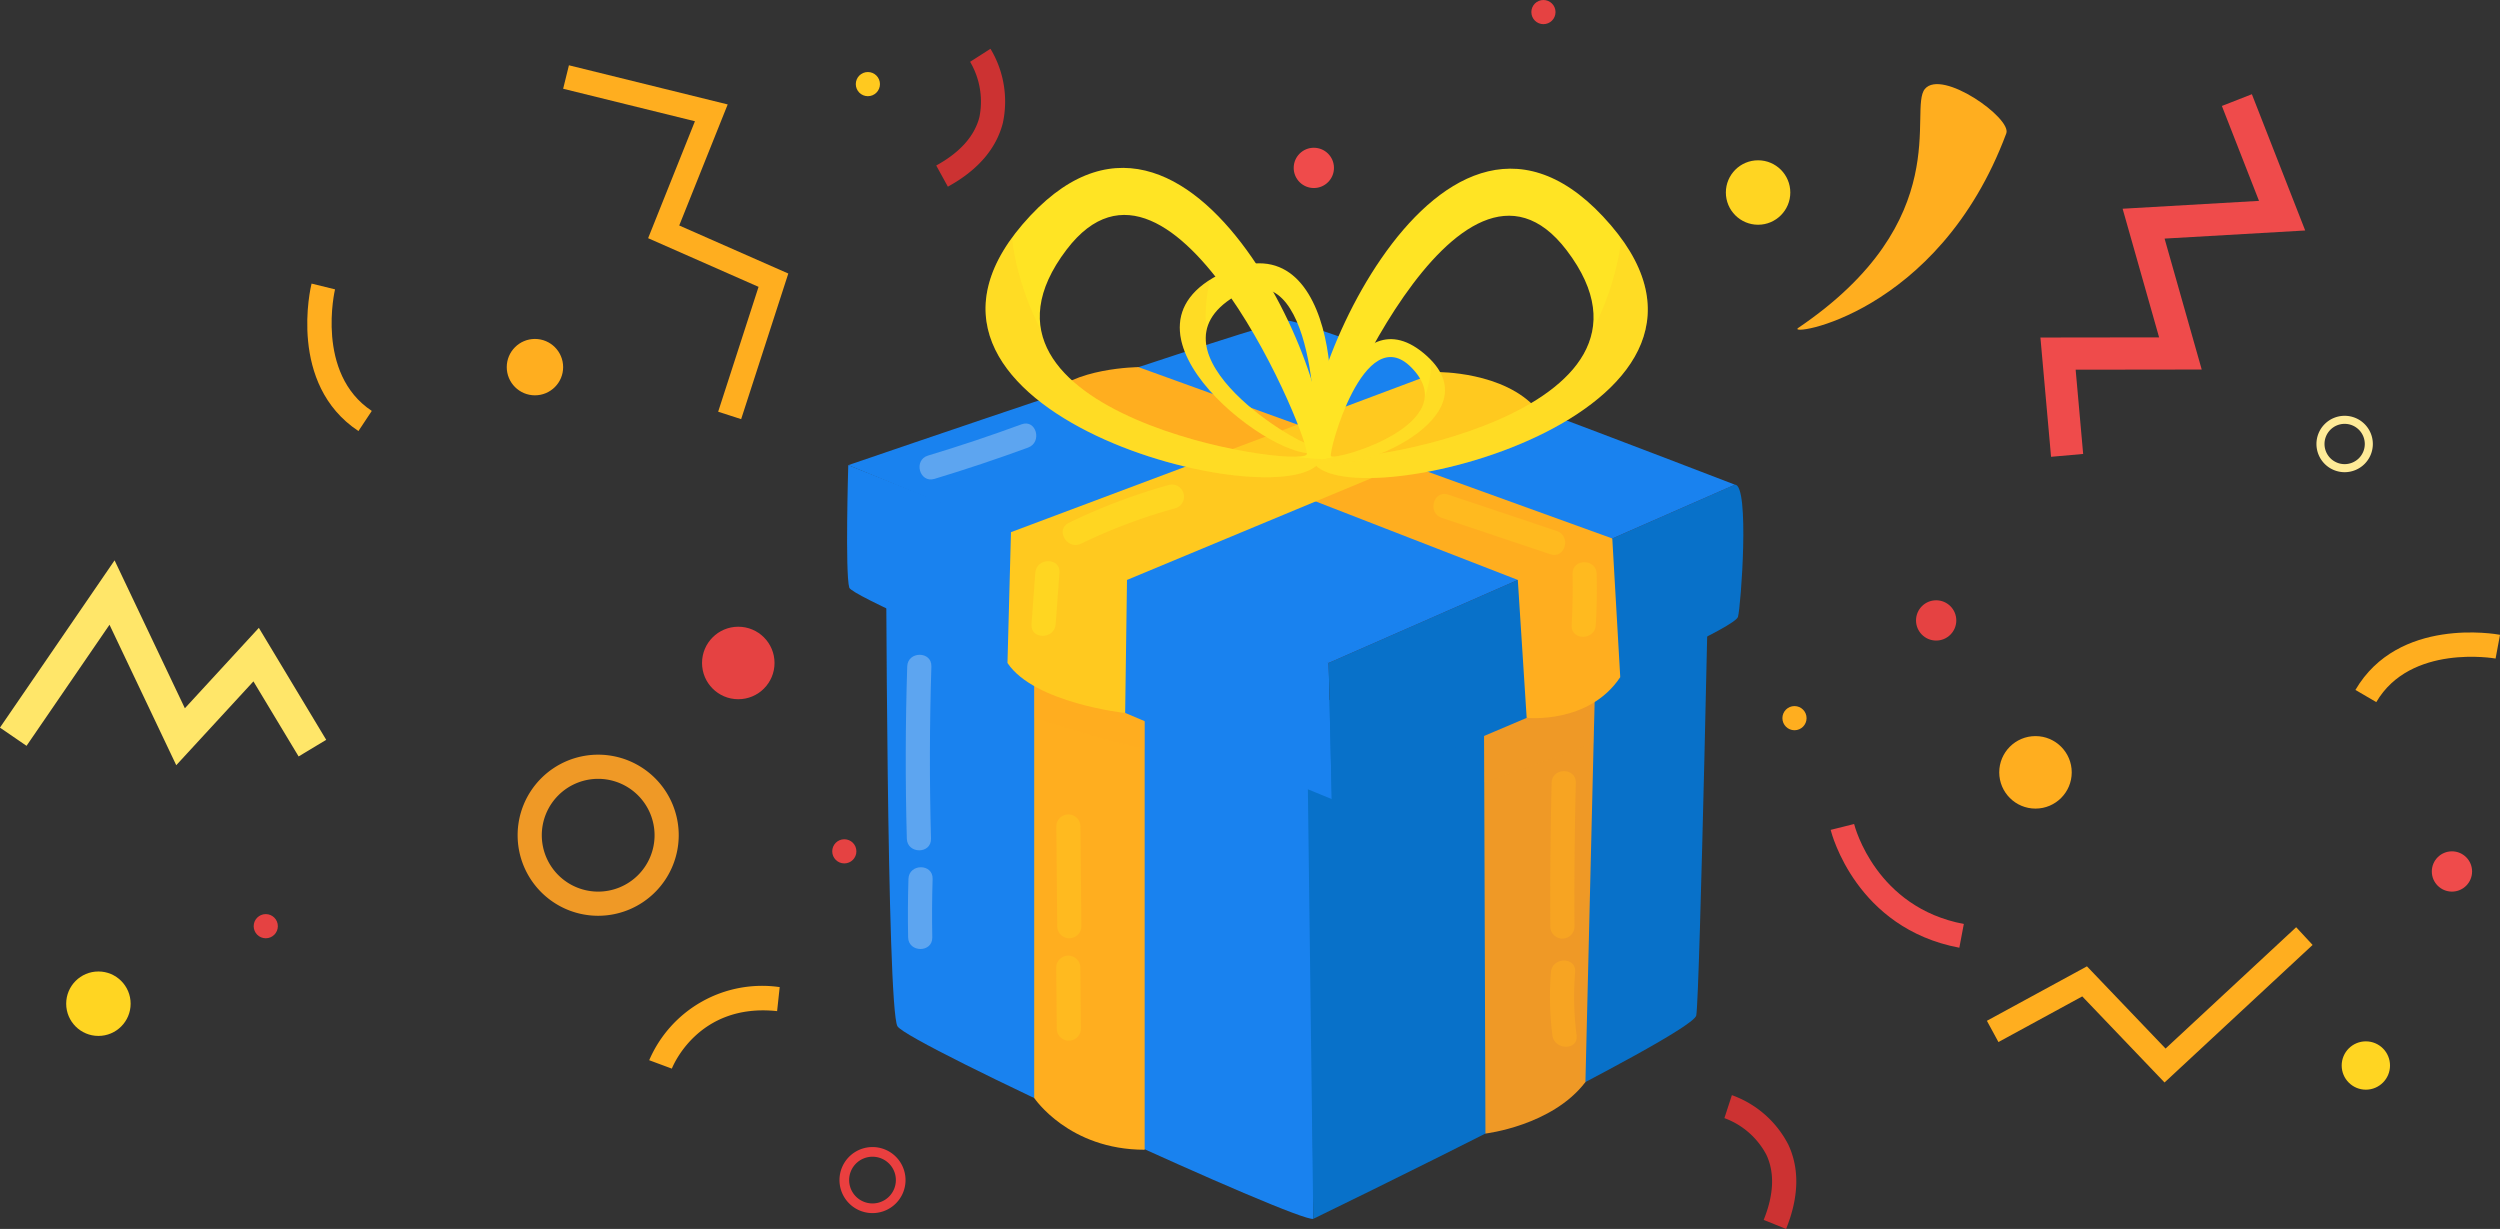 <svg xmlns="http://www.w3.org/2000/svg" width="310.359" height="152.562" viewBox="0 0 310.359 152.562">
  <rect x="0" y="0" width="310.359" height="152.562" fill="#333333" stroke="none"/>
  <g id="Group_11194" data-name="Group 11194" transform="translate(-68.018 -55)">
    <g id="Group_11124" data-name="Group 11124" transform="translate(68.018 55)">
      <path id="Path_17761" data-name="Path 17761" d="M161.6,156.824a10,10,0,1,1,10-10A10.011,10.011,0,0,1,161.6,156.824Zm0-17a7,7,0,1,0,7,7A7.008,7.008,0,0,0,161.6,139.824Z" transform="translate(-87.34 -43.136)" fill="#ef9926"/>
      <path id="Path_17762" data-name="Path 17762" d="M378.413,101.755a3.5,3.5,0,1,1,3.5-3.5A3.5,3.5,0,0,1,378.413,101.755Zm0-6a2.5,2.5,0,1,0,2.5,2.5A2.5,2.5,0,0,0,378.413,95.755Z" transform="translate(-87.34 -43.136)" fill="#ffeb97"/>
      <path id="Path_17763" data-name="Path 17763" d="M195.656,193.735a4.1,4.1,0,1,1,4.1-4.1A4.1,4.1,0,0,1,195.656,193.735Zm0-7a2.9,2.9,0,1,0,2.9,2.9A2.9,2.9,0,0,0,195.656,186.735Z" transform="translate(-87.34 -43.136)" fill="#ea3f3f"/>
      <circle id="Ellipse_375" data-name="Ellipse 375" cx="4.5" cy="4.5" r="4.5" transform="translate(248.192 91.382)" fill="#ffae1f"/>
      <circle id="Ellipse_376" data-name="Ellipse 376" cx="3.5" cy="3.5" r="3.5" transform="translate(62.91 42.077)" fill="#ffae1f"/>
      <circle id="Ellipse_377" data-name="Ellipse 377" cx="4" cy="4" r="4" transform="translate(214.255 19.9)" fill="#ffd522"/>
      <circle id="Ellipse_378" data-name="Ellipse 378" cx="4" cy="4" r="4" transform="translate(8.217 120.603)" fill="#ffd522"/>
      <circle id="Ellipse_379" data-name="Ellipse 379" cx="3" cy="3" r="3" transform="translate(290.705 129.277)" fill="#ffd522"/>
      <circle id="Ellipse_380" data-name="Ellipse 380" cx="4.5" cy="4.5" r="4.5" transform="translate(87.153 77.804)" fill="#e54242"/>
      <circle id="Ellipse_381" data-name="Ellipse 381" cx="1.5" cy="1.5" r="1.5" transform="translate(190.108)" fill="#e54242"/>
      <circle id="Ellipse_382" data-name="Ellipse 382" cx="1.5" cy="1.5" r="1.5" transform="translate(31.493 113.48)" fill="#e54242"/>
      <circle id="Ellipse_383" data-name="Ellipse 383" cx="1.5" cy="1.5" r="1.5" transform="translate(103.316 104.188)" fill="#e54242"/>
      <circle id="Ellipse_384" data-name="Ellipse 384" cx="1.5" cy="1.5" r="1.5" transform="translate(221.274 87.655)" fill="#ffae1f"/>
      <circle id="Ellipse_385" data-name="Ellipse 385" cx="1.5" cy="1.5" r="1.5" transform="translate(106.241 8.942)" fill="#ffc91f"/>
      <circle id="Ellipse_386" data-name="Ellipse 386" cx="2.5" cy="2.5" r="2.5" transform="translate(160.604 18.343)" fill="#ef4b4b"/>
      <circle id="Ellipse_387" data-name="Ellipse 387" cx="2.5" cy="2.5" r="2.5" transform="translate(301.894 105.688)" fill="#ef4b4b"/>
      <circle id="Ellipse_388" data-name="Ellipse 388" cx="2.5" cy="2.5" r="2.5" transform="translate(237.862 74.522)" fill="#e54242"/>
      <path id="Path_17764" data-name="Path 17764" d="M356.054,177.519l-10.215-10.686L335.433,172.5,334,169.861l12.422-6.761,9.758,10.207,16.214-15.063,2.041,2.2Z" transform="translate(-87.34 -43.136)" fill="#ffae1f"/>
      <path id="Path_17765" data-name="Path 17765" d="M341.966,99.845l-1.321-14.807,14.734-.02L350.85,69.049l16.931-.976L363.171,56.29l3.725-1.457,6.619,16.916-17.456,1.006,4.611,16.256-15.652.021.933,10.458Z" transform="translate(-87.34 -43.136)" fill="#ef4b4b"/>
      <path id="Path_17766" data-name="Path 17766" d="M179.349,95.171l-2.854-.924,5.015-15.5L167.8,72.706l5.811-14.518-16.361-4.034.718-2.913,19.71,4.86-6.016,15.028,13.54,5.964Z" transform="translate(-87.34 -43.136)" fill="#ffae1f"/>
      <path id="Path_17767" data-name="Path 17767" d="M109.221,138.131l-8.286-17.437-10.3,15.032-3.3-2.261L101.564,112.7l8.726,18.363,9.184-9.983,8.363,13.9-3.427,2.063-5.609-9.319Z" transform="translate(-87.34 -43.136)" fill="#ffe669"/>
      <path id="Path_17768" data-name="Path 17768" d="M131.838,96.648c-8.78-5.817-5.945-17.8-5.82-18.307l2.914.716c-.026.1-2.445,10.447,4.563,15.091Z" transform="translate(-87.34 -43.136)" fill="#ffae1f"/>
      <path id="Path_17769" data-name="Path 17769" d="M382.341,130.3l-2.59-1.513c5.311-9.1,17.435-6.942,17.949-6.845l-.55,2.949C397.042,124.87,386.581,123.039,382.341,130.3Z" transform="translate(-87.34 -43.136)" fill="#ffae1f"/>
      <path id="Path_17770" data-name="Path 17770" d="M170.746,175.8l-2.812-1.045a15.259,15.259,0,0,1,16.2-9.076l-.321,2.983C173.915,167.6,170.776,175.722,170.746,175.8Z" transform="translate(-87.34 -43.136)" fill="#ffae1f"/>
      <path id="Path_17771" data-name="Path 17771" d="M309.072,195.7l-2.781-1.123c1.263-3.129,1.379-5.842.344-8.064a9.641,9.641,0,0,0-5.222-4.57l.93-2.852a12.691,12.691,0,0,1,7.011,6.155C310.755,188.249,310.66,191.766,309.072,195.7Z" transform="translate(-87.34 -43.136)" fill="#cc3232"/>
      <path id="Path_17772" data-name="Path 17772" d="M205.011,66.31l-1.444-2.628c2.946-1.619,4.749-3.639,5.359-6a9.764,9.764,0,0,0-1.152-6.873l2.527-1.617a12.686,12.686,0,0,1,1.539,9.2C211.024,61.6,208.727,64.27,205.011,66.31Z" transform="translate(-87.34 -43.136)" fill="#cc3232"/>
      <path id="Path_17773" data-name="Path 17773" d="M330.579,160.79c-12.794-2.417-15.851-14.133-15.975-14.631l2.913-.724-1.457.362,1.456-.366c.106.422,2.753,10.359,13.62,12.41Z" transform="translate(-87.34 -43.136)" fill="#ef4b4b"/>
      <path id="Path_17774" data-name="Path 17774" d="M310.572,83.849c-1.682,1.138,17.382-1.468,25.838-24.159.7-1.874-7.993-8.036-10.105-5.514S330.287,70.5,310.572,83.849Z" transform="translate(-87.34 -43.136)" fill="#ffae1f"/>
    </g>
    <g id="Group_11125" data-name="Group 11125" transform="translate(173.18 75.843)">
      <path id="Path_17775" data-name="Path 17775" d="M199.773,109.2s.072,59.157,1.418,61.345,49.864,24.426,51.618,23.9l-.3-63.29Z" transform="translate(-194.936 -63.979)" fill="#1982ef"/>
      <path id="Path_17776" data-name="Path 17776" d="M218.164,179.442s4.275,6.428,13.712,6.428V126.177l-13.712-6.253Z" transform="translate(-194.936 -63.979)" fill="#ffae1f"/>
      <path id="Path_17777" data-name="Path 17777" d="M231.876,136.145v-9.968l-13.711-6.253v12.312C222.69,133.719,227.25,135.056,231.876,136.145Z" transform="translate(-194.936 -63.979)" fill="#ffae1f" opacity="0.2" style="mix-blend-mode: multiply;isolation: isolate"/>
      <path id="Path_17778" data-name="Path 17778" d="M252.016,131.4l.793,63.048S299.9,171.612,300.353,169.2s1.69-62.359,1.69-62.359Z" transform="translate(-194.936 -63.979)" fill="#0871c9"/>
      <path id="Path_17779" data-name="Path 17779" d="M274.182,183.859s8.278-.964,12.413-6.391l1.427-59.17-14.05,4.277Z" transform="translate(-194.936 -63.979)" fill="#ef9926"/>
      <path id="Path_17780" data-name="Path 17780" d="M287.611,135.35l.411-17.052-14.05,4.277.06,17.675C278.6,138.727,283.139,137.118,287.611,135.35Z" transform="translate(-194.936 -63.979)" fill="#ef9926" opacity="0.17" style="mix-blend-mode: multiply;isolation: isolate"/>
      <path id="Path_17781" data-name="Path 17781" d="M195.081,100.88s-.4,13.407.125,15.21,58.63,25.757,59.9,26.248c0,0-.369-16.261-.391-16.9C254.687,124.664,195.081,100.88,195.081,100.88Z" transform="translate(-194.936 -63.979)" fill="#1982ef"/>
      <path id="Path_17782" data-name="Path 17782" d="M254.714,125.44l.391,16.9s49.7-20.194,50.427-22.624c.362-1.213,1.483-16.456-.379-16.408Z" transform="translate(-194.936 -63.979)" fill="#0871c9"/>
      <path id="Path_17783" data-name="Path 17783" d="M254.714,125.44l50.439-22.134S252.2,82.895,249.675,82.953c-2.49.058-54.594,17.927-54.594,17.927Z" transform="translate(-194.936 -63.979)" fill="#1982ef"/>
      <path id="Path_17784" data-name="Path 17784" d="M219.862,92.469,278.2,115.132l1.1,17.121s7.708.816,11.617-5.052l-.988-17.217-58.82-21.271S222.891,88.772,219.862,92.469Z" transform="translate(-194.936 -63.979)" fill="#ffae1f"/>
      <path id="Path_17785" data-name="Path 17785" d="M268.233,89.329s8.268-.106,12.351,4.616l-50.9,21.187-.229,16.521s-11.294-1.236-14.609-6.213l.434-16.24Z" transform="translate(-194.936 -63.979)" fill="#ffc91f"/>
      <path id="Path_17786" data-name="Path 17786" d="M288.769,70c-21.132-22.537-40.33,26.156-35.7,30.88C259.37,107.311,311.125,93.842,288.769,70ZM254.482,99.667c-.831-1.122,16.423-43.02,29.787-25.452C299.862,94.714,255.782,101.423,254.482,99.667Z" transform="translate(-194.936 -63.979)" fill="#ffe424"/>
      <path id="Path_17787" data-name="Path 17787" d="M291.041,72.74c-.049.451-.1.9-.161,1.354a34.517,34.517,0,0,1-3.446,10.158,10.065,10.065,0,0,1-1.9,4.123,2.625,2.625,0,0,1-.869,1.036C277.8,96.874,260.941,100,255.9,99.93a30.016,30.016,0,0,1-3.236.283,1.954,1.954,0,0,0,.4.667C259.124,107.06,307.144,94.86,291.041,72.74Z" transform="translate(-194.936 -63.979)" fill="#ffbb24" opacity="0.18" style="mix-blend-mode: multiply;isolation: isolate"/>
      <path id="Path_17788" data-name="Path 17788" d="M253.216,99.244c3.219-1.415,3.379-29.252-11.513-22.309C225.948,84.28,248.832,101.172,253.216,99.244ZM243.09,79.906c10.074-6.028,10.3,18.07,9.668,18.46C251.769,98.975,231.336,86.939,243.09,79.906Z" transform="translate(-194.936 -63.979)" fill="#ffe424"/>
      <path id="Path_17789" data-name="Path 17789" d="M240.039,77.838c-.065.232-.13.465-.188.7a18.348,18.348,0,0,0-.31,5.7,5.358,5.358,0,0,0,.125,2.412,1.38,1.38,0,0,0,.224.683C241.8,92.373,249.5,97.252,252,98.214a15.782,15.782,0,0,0,1.542.78,1.027,1.027,0,0,1-.329.25C249,101.1,227.712,85.571,240.039,77.838Z" transform="translate(-194.936 -63.979)" fill="#ffbb24" opacity="0.18" style="mix-blend-mode: multiply;isolation: isolate"/>
      <path id="Path_17790" data-name="Path 17790" d="M253.391,100.782c4.628-4.723-14.57-53.416-35.7-30.879C195.334,93.745,247.089,107.214,253.391,100.782Zm-31.2-26.665c13.364-17.568,30.618,24.331,29.787,25.453C250.677,101.325,206.6,94.616,222.189,74.117Z" transform="translate(-194.936 -63.979)" fill="#ffe424"/>
      <path id="Path_17791" data-name="Path 17791" d="M215.417,72.643c.049.451.1.9.161,1.354a34.517,34.517,0,0,0,3.446,10.158,10.078,10.078,0,0,0,1.9,4.123,2.633,2.633,0,0,0,.869,1.036c6.861,7.463,23.719,10.59,28.755,10.519a30.013,30.013,0,0,0,3.237.283,1.96,1.96,0,0,1-.4.666C247.334,106.963,199.315,94.763,215.417,72.643Z" transform="translate(-194.936 -63.979)" fill="#ffbb24" opacity="0.18" style="mix-blend-mode: multiply;isolation: isolate"/>
      <path id="Path_17792" data-name="Path 17792" d="M266.467,86.947c-9.044-7.455-13.905,11.8-11.935,13.351C257.215,102.412,276.035,94.833,266.467,86.947ZM255.005,99.773c-.367-.382,4.093-16.984,9.974-11.022C271.84,95.708,255.58,100.37,255.005,99.773Z" transform="translate(-194.936 -63.979)" fill="#ffe424"/>
      <path id="Path_17793" data-name="Path 17793" d="M267.455,87.868c0,.172.007.344.005.517a13.065,13.065,0,0,1-.8,3.989,3.831,3.831,0,0,1-.516,1.644,1,1,0,0,1-.277.432c-2.22,3.141-8.411,5.135-10.309,5.353a11.344,11.344,0,0,1-1.2.263.728.728,0,0,0,.182.232C257.111,102.33,274.587,95.41,267.455,87.868Z" transform="translate(-194.936 -63.979)" fill="#ffbb24" opacity="0.18" style="mix-blend-mode: multiply;isolation: isolate"/>
      <path id="Path_17794" data-name="Path 17794" d="M223.986,110.628a68.671,68.671,0,0,1,11.675-4.388,1.5,1.5,0,0,0-.8-2.893,73.028,73.028,0,0,0-12.391,4.691c-1.737.842-.217,3.43,1.514,2.59Z" transform="translate(-194.936 -63.979)" fill="#ffe424" opacity="0.48"/>
      <path id="Path_17795" data-name="Path 17795" d="M218.3,114.244q-.235,3.193-.472,6.387c-.142,1.925,2.858,1.916,3,0q.235-3.193.472-6.387c.142-1.926-2.858-1.917-3,0Z" transform="translate(-194.936 -63.979)" fill="#ffe424" opacity="0.48"/>
      <path id="Path_17796" data-name="Path 17796" d="M268.755,107.428l13.493,4.521c1.834.615,2.621-2.282.8-2.893l-13.493-4.521c-1.835-.614-2.622,2.282-.8,2.893Z" transform="translate(-194.936 -63.979)" fill="#ffc91f" opacity="0.45"/>
      <path id="Path_17797" data-name="Path 17797" d="M284.995,114.375q.072,3.19-.113,6.376c-.111,1.928,2.889,1.922,3,0q.186-3.187.113-6.376c-.044-1.927-3.044-1.934-3,0Z" transform="translate(-194.936 -63.979)" fill="#ffc91f" opacity="0.45"/>
      <path id="Path_17798" data-name="Path 17798" d="M220.894,163.27l.069,7.562a1.5,1.5,0,0,0,3,0l-.069-7.562a1.5,1.5,0,0,0-3,0Z" transform="translate(-194.936 -63.979)" fill="#ffc91f" opacity="0.45"/>
      <path id="Path_17799" data-name="Path 17799" d="M220.907,145.742q.057,6.188.113,12.374a1.5,1.5,0,0,0,3,0q-.057-6.187-.113-12.374a1.5,1.5,0,0,0-3,0Z" transform="translate(-194.936 -63.979)" fill="#ffc91f" opacity="0.45"/>
      <path id="Path_17800" data-name="Path 17800" d="M282.4,140.321q-.216,8.918-.163,17.836a1.5,1.5,0,0,0,3,0q-.054-8.919.163-17.836c.047-1.932-2.953-1.931-3,0Z" transform="translate(-194.936 -63.979)" fill="#ffae1f" opacity="0.51"/>
      <path id="Path_17801" data-name="Path 17801" d="M282.317,163.821a37.539,37.539,0,0,0,.179,7.837c.241,1.889,3.245,1.913,3,0a37.541,37.541,0,0,1-.179-7.837c.157-1.924-2.844-1.914-3,0Z" transform="translate(-194.936 -63.979)" fill="#ffae1f" opacity="0.51"/>
      <path id="Path_17802" data-name="Path 17802" d="M205.778,102.587q5.869-1.773,11.623-3.885c1.8-.66,1.02-3.561-.8-2.893q-5.754,2.114-11.622,3.885c-1.844.557-1.058,3.453.8,2.893Z" transform="translate(-194.936 -63.979)" fill="#5da5f0"/>
      <path id="Path_17803" data-name="Path 17803" d="M202.4,125.872q-.339,10.69-.049,21.379c.052,1.926,3.052,1.934,3,0q-.291-10.692.049-21.379c.061-1.932-2.939-1.929-3,0Z" transform="translate(-194.936 -63.979)" fill="#5da5f0"/>
      <path id="Path_17804" data-name="Path 17804" d="M202.553,152.248q-.112,3.625-.041,7.252c.038,1.928,3.039,1.934,3,0q-.072-3.627.041-7.252c.06-1.932-2.94-1.929-3,0Z" transform="translate(-194.936 -63.979)" fill="#5da5f0"/>
    </g>
  </g>
</svg>
